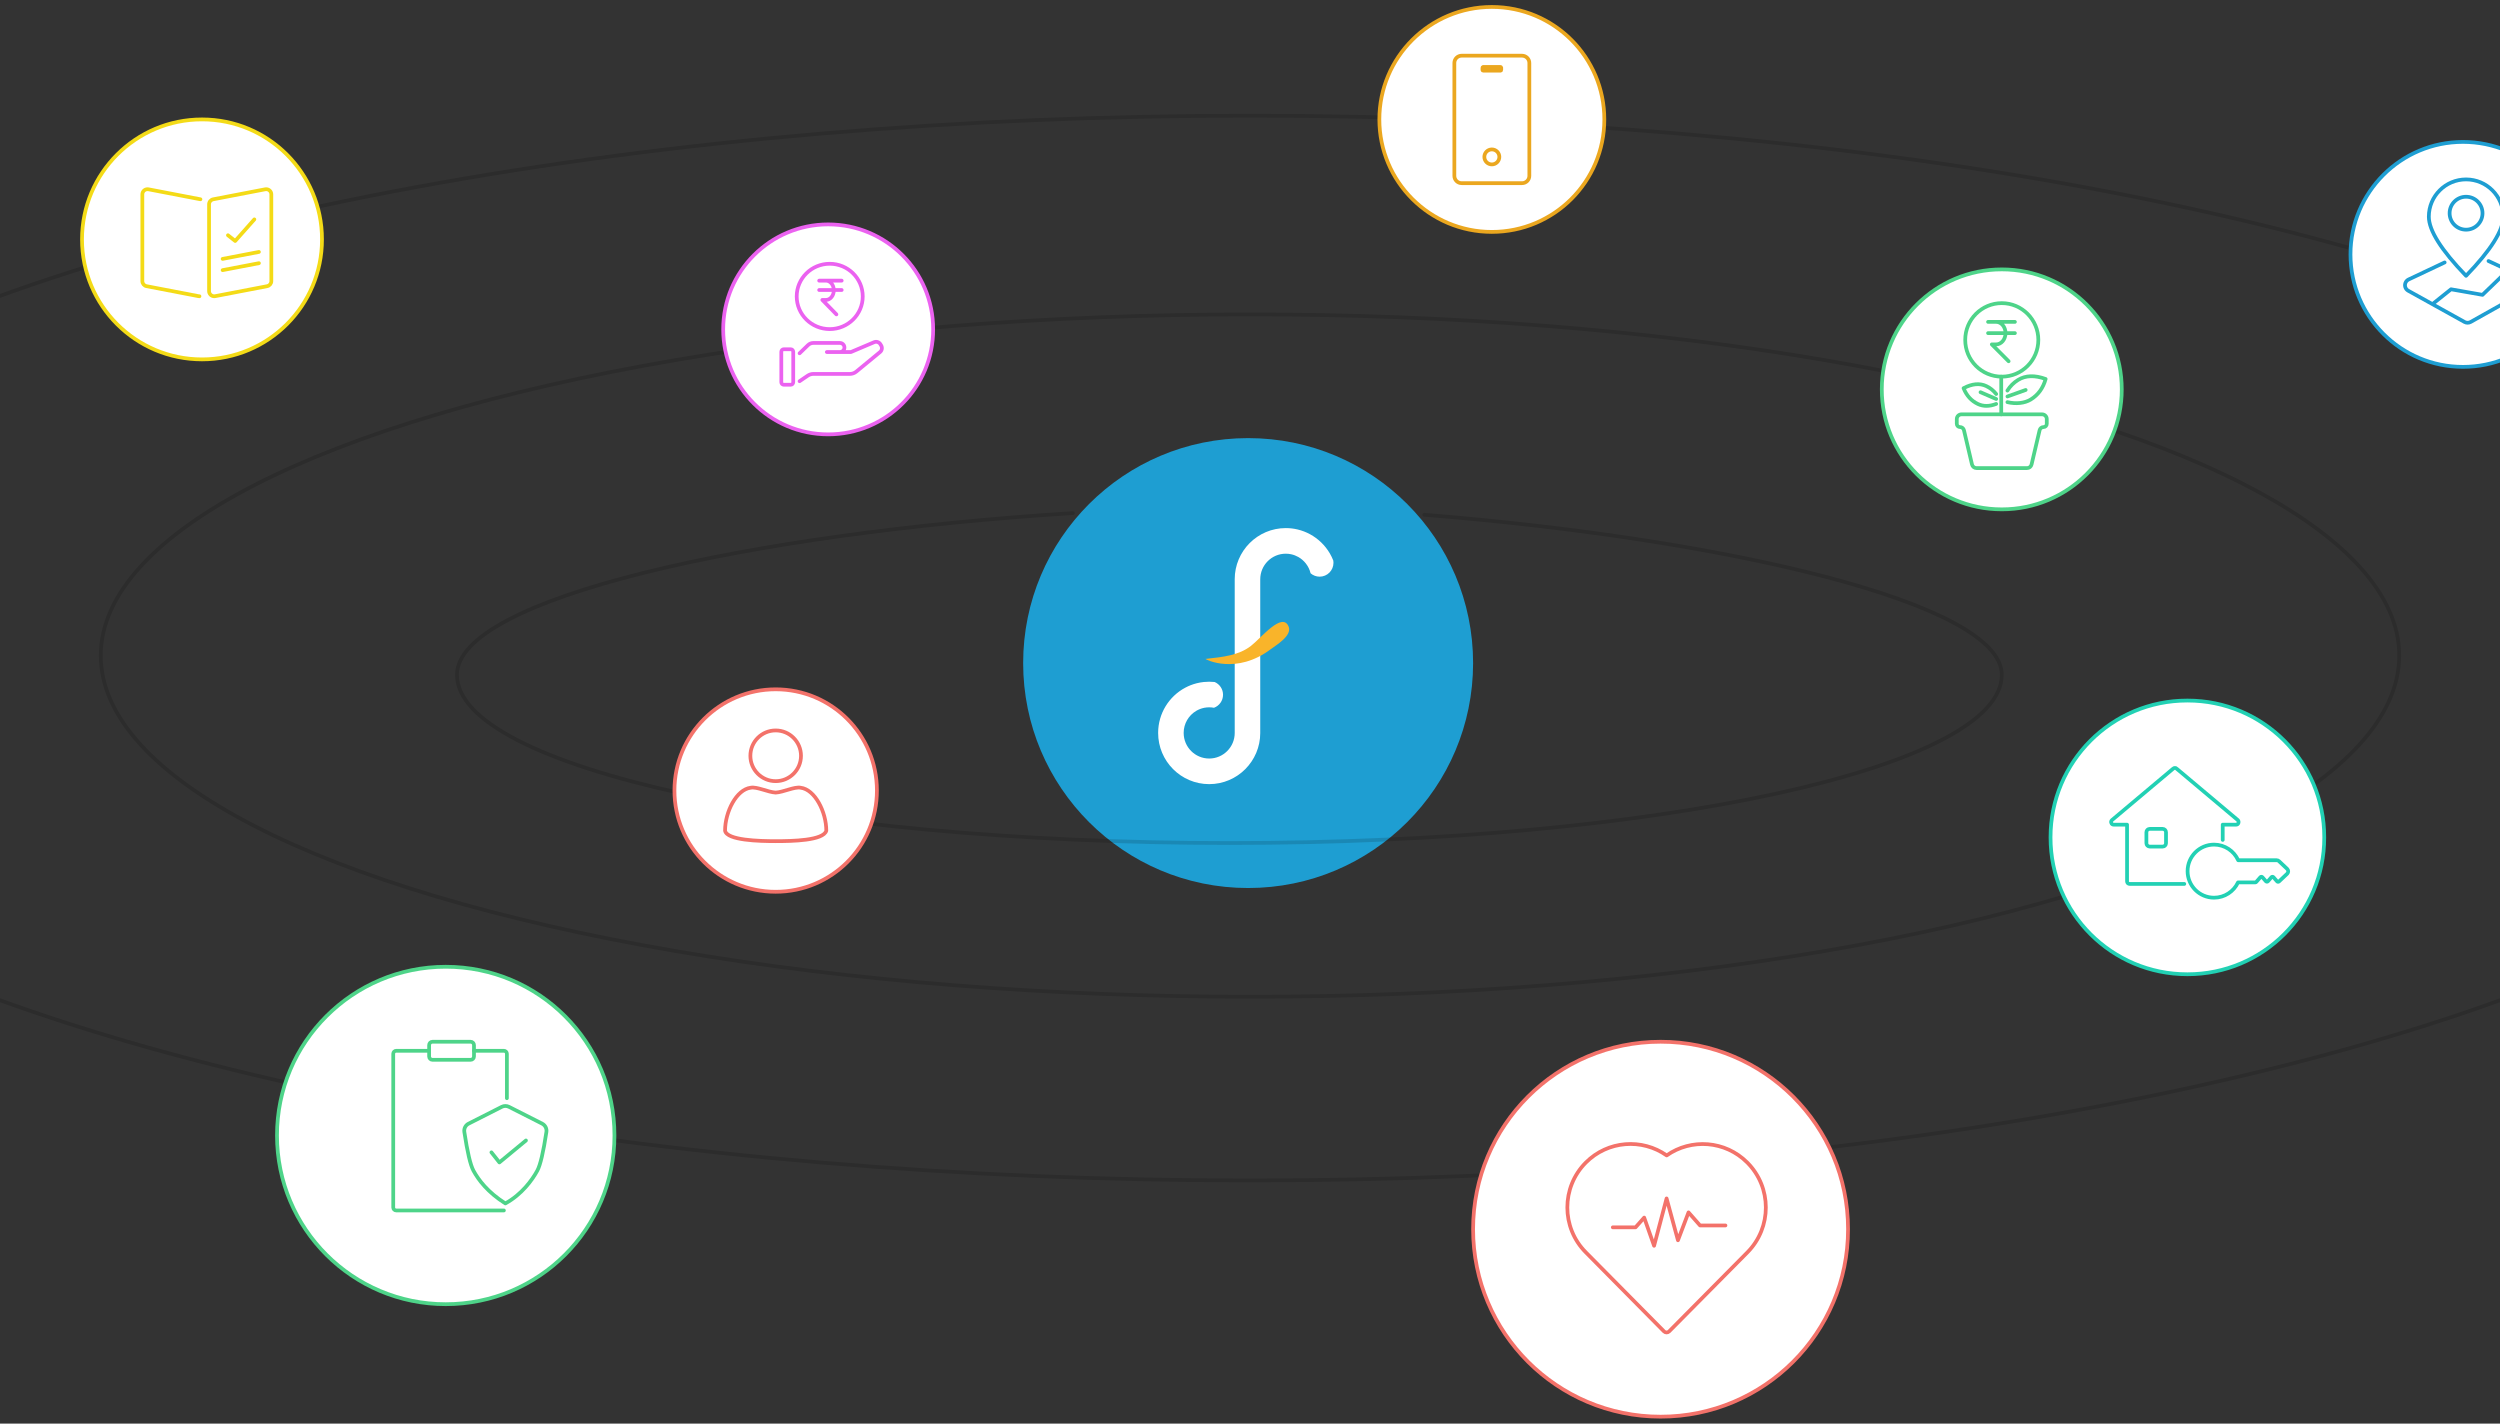 <?xml version="1.0" encoding="UTF-8"?>
<svg width="360px" height="205px" viewBox="0 0 360 205" version="1.1" xmlns="http://www.w3.org/2000/svg" xmlns:xlink="http://www.w3.org/1999/xlink">
    <rect x="0" y="0" width="360" height="205" fill="#333333" stroke="none"/>
    <!-- Generator: Sketch 55.2 (78181) - https://sketchapp.com -->
    <title>Illustration</title>
    <desc>Created with Sketch.</desc>
    <g id="Website" stroke="none" stroke-width="1" fill="none" fill-rule="evenodd">
        <g id="Drf_Mobile_Home" transform="translate(0, -449)">
            <g id="Illustration" transform="translate(-60, 450)">
                <ellipse id="Oval" stroke-opacity="0.14" stroke="#000000" stroke-width="0.54" stroke-linecap="round" stroke-linejoin="round" cx="240" cy="93.402" rx="165.489" ry="49.13"></ellipse>
                <ellipse id="Oval" stroke-opacity="0.14" stroke="#000000" stroke-width="0.54" stroke-linecap="round" stroke-linejoin="round" cx="240" cy="92.322" rx="240" ry="76.665"></ellipse>
                <path d="" id="Path-8" stroke="#A1A1A1" stroke-width="1.069" stroke-linecap="round" stroke-linejoin="round"></path>
                <g id="Group-3-Copy" transform="translate(272.126, 149.011)" stroke="#F3726A" stroke-linecap="round" stroke-linejoin="round" stroke-width="0.54">
                    <path d="M26.995,0 L26.999,0 C41.907,8.14020631e-16 53.993,12.086 53.993,26.995 C53.993,41.903 41.907,53.989 26.999,53.989 L26.995,53.989 C12.086,53.989 1.82579537e-15,41.903 0,26.995 C-1.82579537e-15,12.086 12.086,9.84412041e-15 26.995,0 Z" id="Rectangle" fill="#FFFFFF"></path>
                    <path d="M16.234,30.327 C12.683,26.762 12.683,20.964 16.234,17.398 C19.402,14.217 24.327,13.874 27.874,16.37 C31.406,13.887 36.308,14.223 39.47,17.384 C39.475,17.389 39.48,17.394 39.484,17.398 C43.038,20.966 43.046,26.749 39.503,30.327 L28.229,41.71 C28.027,41.914 27.698,41.915 27.494,41.712 C27.493,41.711 27.492,41.71 27.491,41.709 L16.234,30.327 Z" id="Path"></path>
                    <polyline id="Path-17" points="20.12 26.725 23.394 26.725 24.636 25.323 26.061 29.38 27.863 22.565 29.5 28.586 31.021 24.572 32.681 26.455 36.337 26.455"></polyline>
                </g>
                <g id="Group-3" transform="translate(71.811, 16.197)" stroke="#F4DB17" stroke-linecap="round" stroke-linejoin="round" stroke-width="0.54">
                    <path d="M17.277,0 L17.279,0 C26.821,-5.30547723e-15 34.556,7.735 34.556,17.277 C34.556,26.818 26.821,34.553 17.279,34.553 L17.277,34.553 C7.735,34.553 1.16850903e-15,26.818 0,17.277 C-1.16850903e-15,7.735 7.735,1.75276355e-15 17.277,0 Z" id="Rectangle" fill="#FFFFFF"></path>
                    <g id="Group-4" transform="translate(8.687, 9.892)">
                        <path d="M8.223,15.572 C8.176,15.572 8.129,15.568 8.083,15.559 L0.603,14.121 C0.253,14.054 0,13.747 0,13.391 L0,0.9 C0,0.489 0.333,0.157 0.743,0.157 C0.791,0.157 0.838,0.161 0.884,0.17 L0.884,0.17 L8.363,1.608" id="Path"></path>
                        <path d="M10.491,0.17 L17.97,1.608 C18.321,1.675 18.574,1.981 18.574,2.338 L18.574,14.828 C18.574,15.239 18.241,15.572 17.83,15.572 C17.783,15.572 17.736,15.568 17.69,15.559 L10.21,14.121 C9.86,14.054 9.607,13.747 9.607,13.391 L9.607,0.9 C9.607,0.489 9.94,0.157 10.351,0.157 C10.398,0.157 10.445,0.161 10.491,0.17 Z" id="Rectangle" transform="translate(14.09, 7.864) scale(-1, 1) translate(-14.09, -7.864) "></path>
                        <path d="M11.561,11.811 L16.785,10.81" id="Path-2"></path>
                        <path d="M11.561,10.191 L16.785,9.19" id="Path-2"></path>
                        <polyline id="Path-29" points="12.329 6.787 13.369 7.611 16.128 4.502"></polyline>
                    </g>
                </g>
                <g id="Group-3-Copy-3" transform="translate(164.139, 31.314)" stroke="#EB62F0" stroke-linecap="round" stroke-linejoin="round" stroke-width="0.54">
                    <path d="M15.117,0 L15.119,0 C23.468,2.01904557e-15 30.236,6.768 30.236,15.117 C30.236,23.466 23.468,30.234 15.119,30.234 L15.117,30.234 C6.768,30.234 1.0224454e-15,23.466 0,15.117 C-1.0224454e-15,6.768 6.768,3.31002495e-15 15.117,0 Z" id="Rectangle" fill="#FFFFFF"></path>
                    <g id="Group-Copy-9" transform="translate(8.369, 5.669)">
                        <path d="M0.365,12.308 L1.353,12.308 C1.554,12.308 1.717,12.471 1.717,12.672 L1.717,17.056 C1.717,17.258 1.554,17.421 1.353,17.421 L0.365,17.421 C0.163,17.421 0,17.258 0,17.056 L0,12.672 C0,12.471 0.163,12.308 0.365,12.308 Z M2.63,12.891 L3.852,11.71 C4.056,11.513 4.329,11.402 4.613,11.402 L8.437,11.402 C8.798,11.402 9.091,11.695 9.091,12.056 C9.091,12.418 8.798,12.71 8.437,12.71 L6.558,12.71 L10.031,12.71 L13.361,11.295 C13.695,11.153 14.083,11.278 14.271,11.589 L14.38,11.77 C14.567,12.08 14.499,12.48 14.22,12.71 L10.797,15.53 C10.536,15.745 10.208,15.863 9.869,15.863 L4.62,15.863 C4.327,15.863 4.041,15.951 3.799,16.116 L2.63,16.911 M6.973,9.408 C4.347,9.408 2.218,7.302 2.218,4.704 C2.218,2.106 4.347,0 6.973,0 C9.599,0 11.727,2.106 11.727,4.704 C11.727,7.302 9.599,9.408 6.973,9.408 Z" id="Shape"></path>
                    </g>
                    <path d="M13.822,9.448 L17.062,9.448" id="Path-12"></path>
                    <path d="M13.822,8.098 L17.062,8.098 L13.822,8.098 Z M14.275,10.875 L14.798,10.875 L14.275,10.875 Z M14.798,8.098 C15.423,8.098 15.93,8.72 15.93,9.487 C15.93,10.254 15.423,10.875 14.798,10.875 M14.275,10.875 L16.302,12.957 L14.275,10.875 Z" id="Shape"></path>
                </g>
                <g id="Group-12" transform="translate(99.888, 138.213)" stroke="#4ED489" stroke-linecap="round" stroke-linejoin="round" stroke-width="0.54">
                    <path d="M24.295,0 L24.299,0 C37.717,-2.46482374e-15 48.594,10.877 48.594,24.295 C48.594,37.713 37.717,48.59 24.299,48.59 L24.295,48.59 C10.877,48.59 1.64321583e-15,37.713 0,24.295 C-1.64321583e-15,10.877 10.877,6.01753742e-15 24.295,0 Z" id="Rectangle" fill="#FFFFFF"></path>
                    <path d="M32.673,35.093 L17.169,35.093 C16.931,35.093 16.738,34.899 16.738,34.659 L16.738,12.533 C16.738,12.294 16.931,12.099 17.169,12.099 C19.262,12.099 20.832,12.099 21.879,12.099 M28.367,12.099 C29.239,12.099 30.675,12.099 32.673,12.099 C32.911,12.099 33.104,12.294 33.104,12.533 L33.104,18.927" id="Shape"></path>
                    <path d="M32.885,34.081 C30.342,32.472 29.009,30.69 28.291,29.367 C27.853,28.559 27.414,26.698 26.975,23.785 C26.902,23.297 27.149,22.816 27.59,22.593 L32.368,20.171 C32.693,20.006 33.078,20.006 33.403,20.171 L38.181,22.593 C38.621,22.816 38.869,23.297 38.795,23.785 C38.357,26.698 37.918,28.559 37.48,29.367 C36.762,30.69 35.237,32.799 32.885,34.081 Z" id="Path"></path>
                    <path d="M22.392,10.798 L27.88,10.798 C28.149,10.798 28.366,11.015 28.366,11.284 L28.366,12.915 C28.366,13.183 28.149,13.401 27.88,13.401 L22.392,13.401 C22.124,13.401 21.906,13.183 21.906,12.915 L21.906,11.284 C21.906,11.015 22.124,10.798 22.392,10.798 Z" id="Rectangle"></path>
                    <polyline id="Path-31" points="30.877 26.725 32.024 28.176 35.85 25.017"></polyline>
                </g>
                <g id="Group-3-Copy-2" transform="translate(258.628, 0)" stroke="#EBA71F" stroke-linecap="round" stroke-linejoin="round" stroke-width="0.54">
                    <path d="M16.197,0 L16.199,0 C25.144,-1.64321583e-15 32.396,7.252 32.396,16.197 C32.396,25.142 25.144,32.394 16.199,32.394 L16.197,32.394 C7.252,32.394 1.09547722e-15,25.142 0,16.197 C-1.09547722e-15,7.252 7.252,1.64321583e-15 16.197,0 Z" id="Rectangle" fill="#FFFFFF"></path>
                    <path d="M11.848,7.019 L20.548,7.019 C21.127,7.019 21.597,7.489 21.597,8.068 L21.597,24.325 C21.597,24.905 21.127,25.375 20.548,25.375 L11.848,25.375 C11.269,25.375 10.799,24.905 10.799,24.325 L10.799,8.068 C10.799,7.489 11.269,7.019 11.848,7.019 Z M14.956,8.638 C14.896,8.638 14.848,8.687 14.848,8.746 L14.848,9.07 C14.848,9.13 14.896,9.178 14.956,9.178 L17.44,9.178 C17.499,9.178 17.548,9.13 17.548,9.07 L17.548,8.746 C17.548,8.687 17.499,8.638 17.44,8.638 L14.956,8.638 Z M16.198,22.676 C16.794,22.676 17.278,22.192 17.278,21.596 C17.278,20.999 16.794,20.516 16.198,20.516 C15.602,20.516 15.118,20.999 15.118,21.596 C15.118,22.192 15.602,22.676 16.198,22.676 Z" id="Combined-Shape"></path>
                </g>
                <path d="M348.255,37.793 L348.258,37.793 C357.799,37.793 365.534,45.528 365.534,55.069 C365.534,64.611 357.799,72.346 348.258,72.346 L348.255,72.346 C338.714,72.346 330.979,64.611 330.979,55.069 C330.979,45.528 338.714,37.793 348.255,37.793 Z" id="Rectangle" stroke="#4ED489" stroke-width="0.54" fill="#FFFFFF" stroke-linecap="round" stroke-linejoin="round" transform="translate(348.256, 55.069) scale(-1, 1) translate(-348.256, -55.069) "></path>
                <g id="Group-17" transform="translate(341.777, 42.652)" stroke="#4ED489" stroke-linecap="round" stroke-linejoin="round" stroke-width="0.54">
                    <path d="M11.927,18.296 L10.767,23.234 C10.695,23.539 10.422,23.755 10.109,23.755 L2.85,23.755 C2.536,23.755 2.263,23.539 2.191,23.234 L1.031,18.296 C0.969,18.032 0.734,17.845 0.463,17.845 C0.207,17.845 8.6812755e-17,17.638 0,17.382 L0,16.689 C6.52832337e-17,16.316 0.303,16.013 0.676,16.013 L12.282,16.013 C12.656,16.013 12.958,16.316 12.958,16.689 L12.958,17.382 C12.958,17.638 12.751,17.845 12.496,17.845 C12.224,17.845 11.989,18.032 11.927,18.296 Z" id="Path"></path>
                    <ellipse id="Combined-Shape" cx="6.479" cy="5.293" rx="5.264" ry="5.293"></ellipse>
                    <path d="M5.671,13.801 L3.419,12.828" id="Path"></path>
                    <path d="M5.67,14.515 C4.698,14.886 3.823,14.89 3.046,14.525 C2.1,14.082 1.41,13.321 0.976,12.244 C2.208,11.599 3.298,11.498 4.244,11.942 C4.813,12.209 5.289,12.59 5.673,13.087" id="Path"></path>
                    <polyline id="Path" transform="translate(8.608, 12.971) scale(-1, 1) rotate(7) translate(-8.608, -12.971) " points="9.966 13.276 9.966 13.276 7.25 12.667"></polyline>
                    <path d="M12.958,13.909 C11.786,14.344 10.524,14.374 9.586,13.946 C8.444,13.426 7.611,12.534 7.088,11.272 C8.575,10.515 9.89,10.397 11.032,10.917 C11.719,11.23 12.294,11.677 12.757,12.259" id="Path" transform="translate(10.023, 12.425) scale(-1, 1) rotate(7) translate(-10.023, -12.425) "></path>
                    <path d="M4.505,4.319 L8.369,4.319" id="Path-12"></path>
                    <path d="M4.505,2.699 L8.369,2.699 L4.505,2.699 Z M5.045,5.939 L5.669,5.939 L5.045,5.939 Z M5.669,2.699 C6.415,2.699 7.019,3.425 7.019,4.319 C7.019,5.214 6.415,5.939 5.669,5.939 M5.045,5.939 L7.463,8.367 L5.045,5.939 Z" id="Shape"></path>
                    <path d="M6.401,16.013 L6.401,10.585" id="Path-35"></path>
                </g>
                <path d="M414.667,19.436 L414.669,19.436 C423.615,19.436 430.866,26.688 430.866,35.633 C430.866,44.578 423.615,51.83 414.669,51.83 L414.667,51.83 C405.722,51.83 398.47,44.578 398.47,35.633 C398.47,26.688 405.722,19.436 414.667,19.436 Z" id="Rectangle" stroke="#1E9ED2" stroke-width="0.54" fill="#FFFFFF" stroke-linecap="round" stroke-linejoin="round" transform="translate(414.668, 35.633) scale(-1, 1) translate(-414.668, -35.633) "></path>
                <g id="Group-16" transform="translate(405.489, 24.835)" stroke="#1E9ED2" stroke-linecap="round" stroke-linejoin="round" stroke-width="0.54">
                    <path d="M9.624,13.881 C6.05,10.18 4.262,7.341 4.262,5.366 C4.262,2.402 6.663,0 9.624,0 C12.585,0 14.986,2.402 14.986,5.366 C14.986,7.341 13.199,10.18 9.624,13.881 Z M9.624,7.238 C10.932,7.238 11.993,6.176 11.993,4.867 C11.993,3.557 10.932,2.496 9.624,2.496 C8.316,2.496 7.255,3.557 7.255,4.867 C7.255,6.176 8.316,7.238 9.624,7.238 Z" id="Combined-Shape"></path>
                    <path d="M9.55,10.649 C10.824,10.185 12.736,9.49 15.285,8.562 C15.756,8.39 16.276,8.637 16.446,9.112 C16.51,9.292 16.517,9.488 16.465,9.672 L13.936,18.666 C13.85,18.972 13.614,19.21 13.311,19.297 L4.394,21.848 C3.912,21.986 3.411,21.704 3.274,21.218 C3.222,21.033 3.229,20.837 3.293,20.657 C4.152,18.258 4.795,16.459 5.225,15.259" id="Shape" transform="translate(9.87, 15.195) rotate(45) translate(-9.87, -15.195) "></path>
                    <polyline id="Path-30" points="4.934 17.84 7.458 15.822 11.993 16.622 15.539 13.197"></polyline>
                </g>
                <g id="Group-11" transform="translate(207.334, 62.088)">
                    <path d="M32.394,0 L32.398,0 C50.289,-1.0391859e-14 64.792,14.503 64.792,32.394 C64.792,50.284 50.289,64.787 32.398,64.787 L32.394,64.787 C14.503,64.787 2.19095444e-15,50.284 0,32.394 C-2.19095444e-15,14.503 14.503,-3.8189957e-15 32.394,0 Z" id="Rectangle" fill="#1E9ED2"></path>
                    <g id="Group-10" transform="translate(19.438, 12.957)">
                        <path d="M11.027,18.044 L11.027,29.396 L11.028,29.496 C11.028,31.532 9.383,33.183 7.352,33.183 C5.322,33.183 3.676,31.532 3.676,29.496 C3.676,28.15 4.395,26.973 5.468,26.329 C5.82,26.118 6.211,25.964 6.628,25.88 L6.643,25.867 L6.661,25.874 C6.885,25.831 7.116,25.809 7.352,25.809 C7.589,25.809 7.82,25.831 8.044,25.874 C8.803,25.592 9.345,24.859 9.345,23.999 C9.345,23.177 8.849,22.47 8.141,22.164 C7.882,22.136 7.619,22.122 7.352,22.122 C7.086,22.122 6.822,22.136 6.563,22.164 C6.219,22.201 5.882,22.261 5.553,22.344 C4.97,22.491 4.414,22.709 3.895,22.987 C1.577,24.227 1.31450406e-13,26.677 1.31450406e-13,29.496 C1.31450406e-13,33.568 3.292,36.87 7.352,36.87 C11.413,36.87 14.704,33.568 14.704,29.496 L14.702,29.496 L14.703,7.374 C14.703,5.338 16.348,3.687 18.379,3.687 C18.641,3.687 18.897,3.714 19.143,3.767 C19.519,3.846 19.873,3.984 20.196,4.168 C20.609,4.405 20.973,4.719 21.266,5.092 C21.589,5.502 21.827,5.983 21.953,6.508 C22.302,6.811 22.758,6.995 23.256,6.995 C24.356,6.995 25.248,6.1 25.248,4.997 C25.248,4.887 25.24,4.779 25.223,4.675 C25.082,4.316 24.914,3.972 24.722,3.643 C24.041,2.481 23.051,1.523 21.866,0.881 C21.308,0.579 20.706,0.347 20.073,0.197 C19.529,0.068 18.962,3.55271368e-14 18.379,3.55271368e-14 C14.318,3.55271368e-14 11.026,3.301 11.026,7.374 L11.027,7.472 L11.027,15.066 L11.027,18.044 Z" id="Fill-18" fill="#FFFFFF"></path>
                        <path d="M16.244,17.417 C16.938,16.891 19.302,15.509 18.803,14.218 C17.915,11.921 14.783,15.883 13.348,16.979 C11.574,18.332 9.412,18.552 6.826,18.84 C6.824,18.84 6.823,18.841 6.823,18.841 C6.786,18.91 11.265,21.189 16.244,17.417" id="Fill-19" fill="#F9B42A"></path>
                    </g>
                </g>
                <path d="M214.494,72.886 C167.883,75.816 125.804,85.148 125.804,96.175 C125.804,109.552 175.602,120.396 237.03,120.396 C298.459,120.396 348.256,109.552 348.256,96.175 C348.256,85.768 308.153,76.578 265.088,73.126" id="Shape" stroke-opacity="0.14" stroke="#000000" stroke-width="0.54" stroke-linecap="round" stroke-linejoin="round"></path>
                <g id="Group" transform="translate(157.12, 98.261)" stroke="#F3726A" stroke-linecap="round" stroke-linejoin="round" stroke-width="0.54">
                    <path d="M14.577,0 L14.579,0 C22.63,2.97462593e-16 29.156,6.526 29.156,14.577 C29.156,22.628 22.63,29.154 14.579,29.154 L14.577,29.154 C6.526,29.154 9.85929497e-16,22.628 0,14.577 C-9.85929497e-16,6.526 6.526,3.25525109e-15 14.577,0 Z" id="Rectangle" fill="#FFFFFF"></path>
                    <path d="M14.578,13.225 C12.565,13.225 10.934,11.59 10.934,9.573 C10.934,7.557 12.565,5.922 14.578,5.922 C16.591,5.922 18.223,7.557 18.223,9.573 C18.223,11.59 16.591,13.225 14.578,13.225 Z M14.578,14.872 C15.69,14.81 17.289,13.995 18.171,14.17 C20.223,14.418 21.867,17.641 21.867,20.36 C21.463,21.791 16.95,21.866 14.578,21.866 M14.578,21.866 C12.206,21.866 7.548,21.754 7.289,20.36 C7.289,17.641 8.933,14.418 10.985,14.17 C11.867,13.995 13.467,14.81 14.578,14.872 L14.578,14.872" id="Leads-Copy"></path>
                </g>
                <g id="Group-Copy" transform="translate(355.276, 99.88)" stroke="#22D1B4" stroke-linecap="round" stroke-linejoin="round" stroke-width="0.54">
                    <path d="M19.683,0 L19.732,0 C30.603,-1.99690035e-15 39.415,8.812 39.415,19.683 L39.415,19.729 C39.415,30.6 30.603,39.412 19.732,39.412 L19.683,39.412 C8.812,39.412 1.3312669e-15,30.6 0,19.729 L0,19.683 C-1.3312669e-15,8.812 8.812,1.99690035e-15 19.683,0 Z" id="Rectangle" fill="#FFFFFF" transform="translate(19.708, 19.706) scale(-1, 1) translate(-19.708, -19.706) "></path>
                    <path d="M19.263,26.406 L11.403,26.406 C11.173,26.406 11.02,26.252 11.02,26.022 L11.02,17.872 L9.107,17.872 C8.954,17.872 8.801,17.796 8.762,17.642 C8.686,17.489 8.724,17.336 8.839,17.221 L17.64,9.82 C17.793,9.666 18.061,9.666 18.176,9.82 L26.977,17.221 C27.092,17.336 27.092,17.489 27.053,17.642 C27.015,17.796 26.862,17.872 26.709,17.872 L24.796,17.872 L24.796,20.065 L24.796,20.065 M14.286,18.48 C14.02,18.48 13.805,18.695 13.805,18.961 L13.805,20.546 C13.805,20.812 14.02,21.027 14.286,21.027 L16.148,21.027 C16.413,21.027 16.629,20.812 16.629,20.546 L16.629,18.961 C16.629,18.695 16.413,18.48 16.148,18.48 L14.286,18.48 Z" id="Shape"></path>
                    <path d="M27.022,22.993 L32.563,22.993 C32.686,22.993 32.804,23.04 32.894,23.124 L34.076,24.241 C34.269,24.423 34.278,24.728 34.095,24.921 C34.089,24.928 34.082,24.934 34.076,24.94 L32.9,26.051 C32.823,26.124 32.701,26.12 32.628,26.043 C32.627,26.041 32.625,26.039 32.623,26.037 L32.103,25.44 C32.033,25.36 31.912,25.351 31.831,25.421 C31.825,25.427 31.818,25.433 31.813,25.44 L31.306,26.022 C31.236,26.102 31.115,26.11 31.035,26.04 C31.028,26.035 31.022,26.028 31.016,26.022 L30.509,25.44 C30.439,25.36 30.318,25.351 30.238,25.421 C30.231,25.427 30.225,25.433 30.219,25.44 L29.625,26.122 C29.588,26.164 29.535,26.188 29.48,26.188 L26.999,26.188 C26.39,27.488 25.073,28.387 23.547,28.387 C21.441,28.387 19.735,26.676 19.735,24.566 C19.735,22.455 21.441,20.744 23.547,20.744 C25.093,20.744 26.424,21.667 27.022,22.993 Z" id="Combined-Shape"></path>
                </g>
            </g>
        </g>
    </g>
</svg>